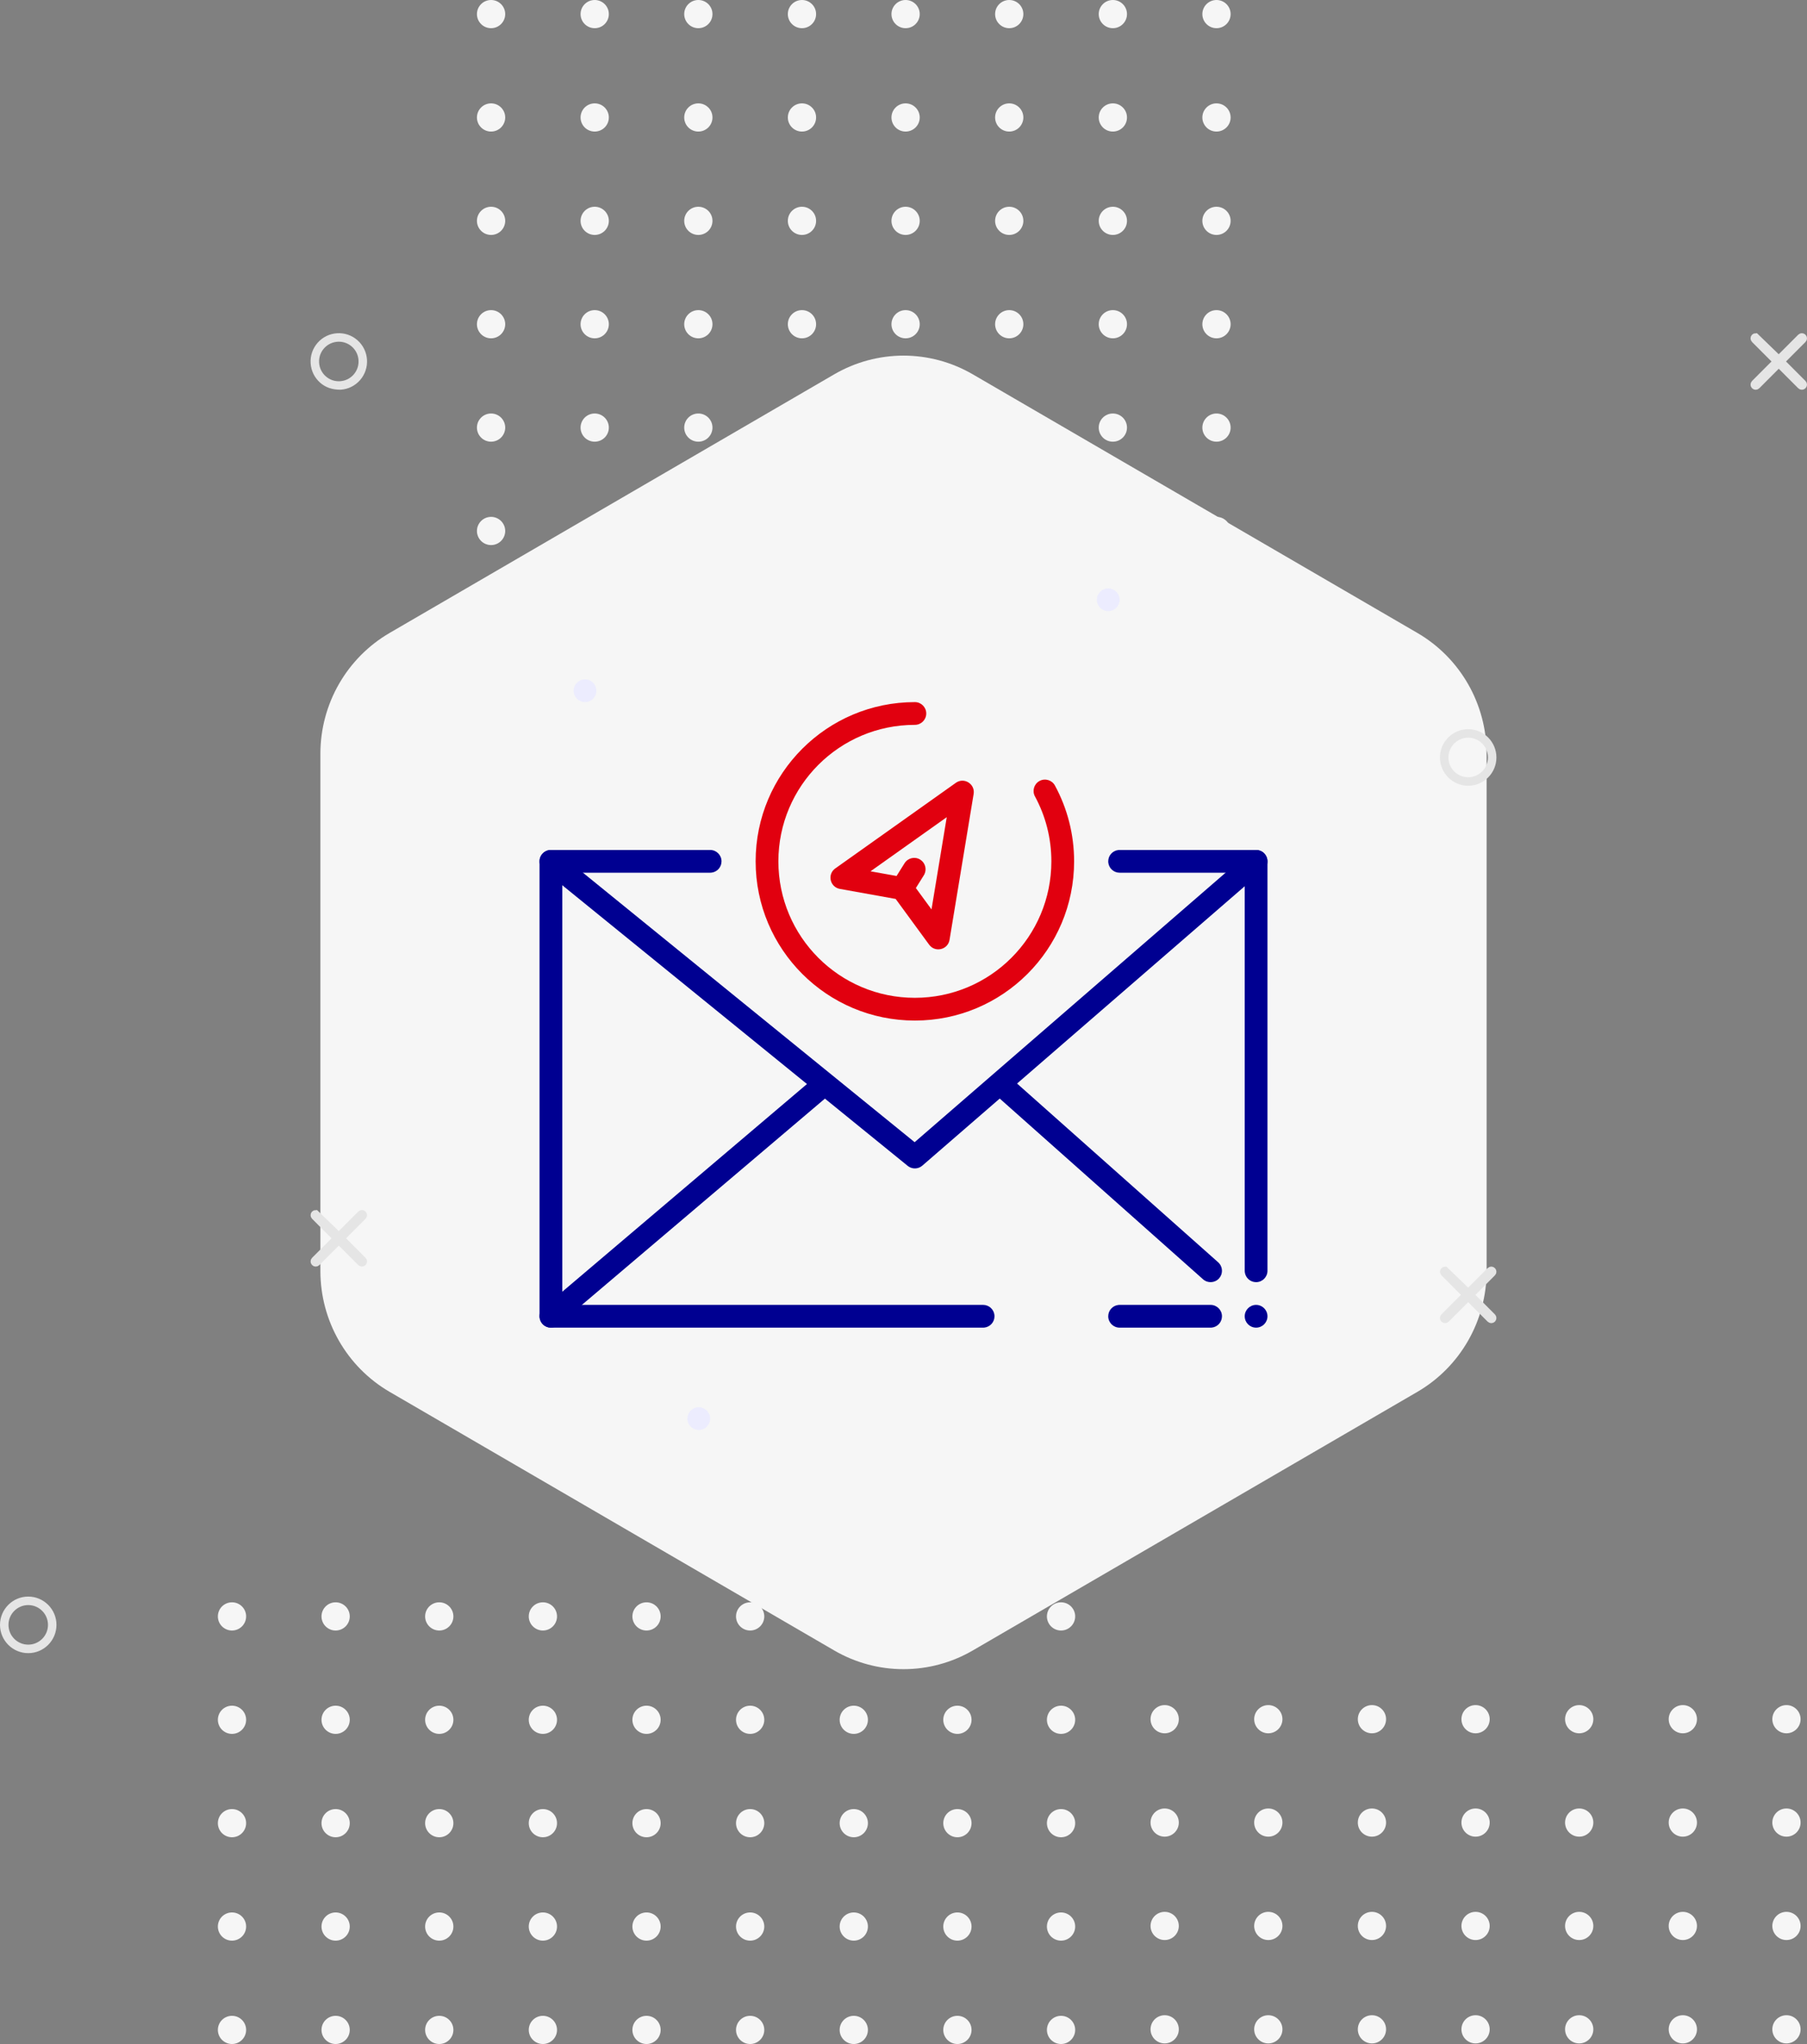 <svg width="282" height="319" viewBox="0 0 282 319" fill="none" xmlns="http://www.w3.org/2000/svg">
<rect x="0" y="0" width="282" height="319" fill="#808080" stroke="none"/>
<g clip-path="url(#clip0_4171_1226)">
<path fill-rule="evenodd" clip-rule="evenodd" d="M36.205 314.6C37.423 314.6 38.411 315.585 38.411 316.8C38.411 318.015 37.423 319 36.205 319C34.987 319 34 318.015 34 316.8C34 315.585 34.987 314.6 36.205 314.6ZM52.378 314.6C53.596 314.6 54.583 315.585 54.583 316.8C54.583 318.015 53.596 319 52.378 319C51.16 319 50.173 318.015 50.173 316.8C50.173 315.585 51.16 314.6 52.378 314.6ZM68.551 314.6C69.769 314.6 70.756 315.585 70.756 316.8C70.756 318.015 69.769 319 68.551 319C67.333 319 66.345 318.015 66.345 316.8C66.345 315.585 67.333 314.6 68.551 314.6ZM84.723 314.6C85.941 314.6 86.929 315.585 86.929 316.8C86.929 318.015 85.941 319 84.723 319C83.505 319 82.518 318.015 82.518 316.8C82.518 315.585 83.505 314.6 84.723 314.6ZM100.896 314.6C102.114 314.6 103.101 315.585 103.101 316.8C103.101 318.015 102.114 319 100.896 319C99.678 319 98.691 318.015 98.691 316.8C98.691 315.585 99.678 314.6 100.896 314.6ZM117.068 314.6C118.286 314.6 119.274 315.585 119.274 316.8C119.274 318.015 118.286 319 117.068 319C115.85 319 114.863 318.015 114.863 316.8C114.863 315.585 115.85 314.6 117.068 314.6ZM133.241 314.6C134.459 314.6 135.446 315.585 135.446 316.8C135.446 318.015 134.459 319 133.241 319C132.023 319 131.036 318.015 131.036 316.8C131.036 315.585 132.023 314.6 133.241 314.6ZM149.414 314.6C150.632 314.6 151.619 315.585 151.619 316.8C151.619 318.015 150.632 319 149.414 319C148.196 319 147.208 318.015 147.208 316.8C147.208 315.585 148.196 314.6 149.414 314.6ZM165.586 314.6C166.804 314.6 167.792 315.585 167.792 316.8C167.792 318.015 166.804 319 165.586 319C164.368 319 163.381 318.015 163.381 316.8C163.381 315.585 164.368 314.6 165.586 314.6ZM181.759 314.508C182.977 314.508 183.964 315.493 183.964 316.708C183.964 317.923 182.977 318.908 181.759 318.908C180.541 318.908 179.554 317.923 179.554 316.708C179.554 315.493 180.541 314.508 181.759 314.508ZM197.932 314.508C199.15 314.508 200.137 315.493 200.137 316.708C200.137 317.923 199.15 318.908 197.932 318.908C196.714 318.908 195.726 317.923 195.726 316.708C195.726 315.493 196.714 314.508 197.932 314.508ZM214.104 314.508C215.322 314.508 216.31 315.493 216.31 316.708C216.31 317.923 215.322 318.908 214.104 318.908C212.886 318.908 211.899 317.923 211.899 316.708C211.899 315.493 212.886 314.508 214.104 314.508ZM230.277 314.508C231.495 314.508 232.482 315.493 232.482 316.708C232.482 317.923 231.495 318.908 230.277 318.908C229.059 318.908 228.071 317.923 228.071 316.708C228.071 315.493 229.059 314.508 230.277 314.508ZM246.449 314.508C247.667 314.508 248.655 315.493 248.655 316.708C248.655 317.923 247.667 318.908 246.449 318.908C245.231 318.908 244.244 317.923 244.244 316.708C244.244 315.493 245.231 314.508 246.449 314.508ZM262.622 314.508C263.84 314.508 264.827 315.493 264.827 316.708C264.827 317.923 263.84 318.908 262.622 318.908C261.404 318.908 260.417 317.923 260.417 316.708C260.417 315.493 261.404 314.508 262.622 314.508ZM278.795 314.508C280.013 314.508 281 315.493 281 316.708C281 317.923 280.013 318.908 278.795 318.908C277.577 318.908 276.589 317.923 276.589 316.708C276.589 315.493 277.577 314.508 278.795 314.508ZM165.586 298.467C166.804 298.467 167.792 299.452 167.792 300.667C167.792 301.882 166.804 302.867 165.586 302.867C164.368 302.867 163.381 301.882 163.381 300.667C163.381 299.452 164.368 298.467 165.586 298.467ZM181.759 298.374C182.977 298.374 183.964 299.359 183.964 300.574C183.964 301.789 182.977 302.774 181.759 302.774C180.541 302.774 179.554 301.789 179.554 300.574C179.554 299.359 180.541 298.374 181.759 298.374ZM197.932 298.374C199.15 298.374 200.137 299.359 200.137 300.574C200.137 301.789 199.15 302.774 197.932 302.774C196.714 302.774 195.726 301.789 195.726 300.574C195.726 299.359 196.714 298.374 197.932 298.374ZM214.104 298.374C215.322 298.374 216.31 299.359 216.31 300.574C216.31 301.789 215.322 302.774 214.104 302.774C212.886 302.774 211.899 301.789 211.899 300.574C211.899 299.359 212.886 298.374 214.104 298.374ZM36.205 298.467C37.423 298.467 38.411 299.452 38.411 300.667C38.411 301.882 37.423 302.867 36.205 302.867C34.987 302.867 34 301.882 34 300.667C34 299.452 34.987 298.467 36.205 298.467ZM68.551 298.467C69.769 298.467 70.756 299.452 70.756 300.667C70.756 301.882 69.769 302.867 68.551 302.867C67.333 302.867 66.345 301.882 66.345 300.667C66.345 299.452 67.333 298.467 68.551 298.467ZM100.896 298.467C102.114 298.467 103.101 299.452 103.101 300.667C103.101 301.882 102.114 302.867 100.896 302.867C99.678 302.867 98.691 301.882 98.691 300.667C98.691 299.452 99.678 298.467 100.896 298.467ZM133.241 298.467C134.459 298.467 135.446 299.452 135.446 300.667C135.446 301.882 134.459 302.867 133.241 302.867C132.023 302.867 131.036 301.882 131.036 300.667C131.036 299.452 132.023 298.467 133.241 298.467ZM149.414 298.467C150.632 298.467 151.619 299.452 151.619 300.667C151.619 301.882 150.632 302.867 149.414 302.867C148.196 302.867 147.208 301.882 147.208 300.667C147.208 299.452 148.196 298.467 149.414 298.467ZM246.449 298.374C247.667 298.374 248.655 299.359 248.655 300.574C248.655 301.789 247.667 302.774 246.449 302.774C245.231 302.774 244.244 301.789 244.244 300.574C244.244 299.359 245.231 298.374 246.449 298.374ZM52.378 298.467C53.596 298.467 54.583 299.452 54.583 300.667C54.583 301.882 53.596 302.867 52.378 302.867C51.16 302.867 50.173 301.882 50.173 300.667C50.173 299.452 51.16 298.467 52.378 298.467ZM262.622 298.374C263.84 298.374 264.827 299.359 264.827 300.574C264.827 301.789 263.84 302.774 262.622 302.774C261.404 302.774 260.417 301.789 260.417 300.574C260.417 299.359 261.404 298.374 262.622 298.374ZM84.723 298.467C85.941 298.467 86.929 299.452 86.929 300.667C86.929 301.882 85.941 302.867 84.723 302.867C83.505 302.867 82.518 301.882 82.518 300.667C82.518 299.452 83.505 298.467 84.723 298.467ZM278.795 298.374C280.013 298.374 281 299.359 281 300.574C281 301.789 280.013 302.774 278.795 302.774C277.577 302.774 276.589 301.789 276.589 300.574C276.589 299.359 277.577 298.374 278.795 298.374ZM117.068 298.467C118.286 298.467 119.274 299.452 119.274 300.667C119.274 301.882 118.286 302.867 117.068 302.867C115.85 302.867 114.863 301.882 114.863 300.667C114.863 299.452 115.85 298.467 117.068 298.467ZM230.277 298.374C231.495 298.374 232.482 299.359 232.482 300.574C232.482 301.789 231.495 302.774 230.277 302.774C229.059 302.774 228.071 301.789 228.071 300.574C228.071 299.359 229.059 298.374 230.277 298.374ZM68.551 282.333C69.769 282.333 70.756 283.318 70.756 284.533C70.756 285.748 69.769 286.733 68.551 286.733C67.333 286.733 66.345 285.748 66.345 284.533C66.345 283.318 67.333 282.333 68.551 282.333ZM100.896 282.333C102.114 282.333 103.101 283.318 103.101 284.533C103.101 285.748 102.114 286.733 100.896 286.733C99.678 286.733 98.691 285.748 98.691 284.533C98.691 283.318 99.678 282.333 100.896 282.333ZM117.068 282.333C118.286 282.333 119.274 283.318 119.274 284.533C119.274 285.748 118.286 286.733 117.068 286.733C115.85 286.733 114.863 285.748 114.863 284.533C114.863 283.318 115.85 282.333 117.068 282.333ZM133.241 282.333C134.459 282.333 135.446 283.318 135.446 284.533C135.446 285.748 134.459 286.733 133.241 286.733C132.023 286.733 131.036 285.748 131.036 284.533C131.036 283.318 132.023 282.333 133.241 282.333ZM149.414 282.333C150.632 282.333 151.619 283.318 151.619 284.533C151.619 285.748 150.632 286.733 149.414 286.733C148.196 286.733 147.208 285.748 147.208 284.533C147.208 283.318 148.196 282.333 149.414 282.333ZM36.205 282.333C37.423 282.333 38.411 283.318 38.411 284.533C38.411 285.748 37.423 286.733 36.205 286.733C34.987 286.733 34 285.748 34 284.533C34 283.318 34.987 282.333 36.205 282.333ZM52.378 282.333C53.596 282.333 54.583 283.318 54.583 284.533C54.583 285.748 53.596 286.733 52.378 286.733C51.16 286.733 50.173 285.748 50.173 284.533C50.173 283.318 51.16 282.333 52.378 282.333ZM84.723 282.333C85.941 282.333 86.929 283.318 86.929 284.533C86.929 285.748 85.941 286.733 84.723 286.733C83.505 286.733 82.518 285.748 82.518 284.533C82.518 283.318 83.505 282.333 84.723 282.333ZM165.586 282.333C166.804 282.333 167.792 283.318 167.792 284.533C167.792 285.748 166.804 286.733 165.586 286.733C164.368 286.733 163.381 285.748 163.381 284.533C163.381 283.318 164.368 282.333 165.586 282.333ZM181.759 282.241C182.977 282.241 183.964 283.226 183.964 284.441C183.964 285.656 182.977 286.641 181.759 286.641C180.541 286.641 179.554 285.656 179.554 284.441C179.554 283.226 180.541 282.241 181.759 282.241ZM197.932 282.241C199.15 282.241 200.137 283.226 200.137 284.441C200.137 285.656 199.15 286.641 197.932 286.641C196.714 286.641 195.726 285.656 195.726 284.441C195.726 283.226 196.714 282.241 197.932 282.241ZM214.104 282.241C215.322 282.241 216.31 283.226 216.31 284.441C216.31 285.656 215.322 286.641 214.104 286.641C212.886 286.641 211.899 285.656 211.899 284.441C211.899 283.226 212.886 282.241 214.104 282.241ZM230.277 282.241C231.495 282.241 232.482 283.226 232.482 284.441C232.482 285.656 231.495 286.641 230.277 286.641C229.059 286.641 228.071 285.656 228.071 284.441C228.071 283.226 229.059 282.241 230.277 282.241ZM246.449 282.241C247.667 282.241 248.655 283.226 248.655 284.441C248.655 285.656 247.667 286.641 246.449 286.641C245.231 286.641 244.244 285.656 244.244 284.441C244.244 283.226 245.231 282.241 246.449 282.241ZM262.622 282.241C263.84 282.241 264.827 283.226 264.827 284.441C264.827 285.656 263.84 286.641 262.622 286.641C261.404 286.641 260.417 285.656 260.417 284.441C260.417 283.226 261.404 282.241 262.622 282.241ZM278.795 282.241C280.013 282.241 281 283.226 281 284.441C281 285.656 280.013 286.641 278.795 286.641C277.577 286.641 276.589 285.656 276.589 284.441C276.589 283.226 277.577 282.241 278.795 282.241ZM36.205 266.2C37.423 266.2 38.411 267.185 38.411 268.4C38.411 269.615 37.423 270.6 36.205 270.6C34.987 270.6 34 269.615 34 268.4C34 267.185 34.987 266.2 36.205 266.2ZM52.378 266.2C53.596 266.2 54.583 267.185 54.583 268.4C54.583 269.615 53.596 270.6 52.378 270.6C51.16 270.6 50.173 269.615 50.173 268.4C50.173 267.185 51.16 266.2 52.378 266.2ZM68.551 266.2C69.769 266.2 70.756 267.185 70.756 268.4C70.756 269.615 69.769 270.6 68.551 270.6C67.333 270.6 66.345 269.615 66.345 268.4C66.345 267.185 67.333 266.2 68.551 266.2ZM84.723 266.2C85.941 266.2 86.929 267.185 86.929 268.4C86.929 269.615 85.941 270.6 84.723 270.6C83.505 270.6 82.518 269.615 82.518 268.4C82.518 267.185 83.505 266.2 84.723 266.2ZM100.896 266.2C102.114 266.2 103.101 267.185 103.101 268.4C103.101 269.615 102.114 270.6 100.896 270.6C99.678 270.6 98.691 269.615 98.691 268.4C98.691 267.185 99.678 266.2 100.896 266.2ZM117.068 266.2C118.286 266.2 119.274 267.185 119.274 268.4C119.274 269.615 118.286 270.6 117.068 270.6C115.85 270.6 114.863 269.615 114.863 268.4C114.863 267.185 115.85 266.2 117.068 266.2ZM133.241 266.2C134.459 266.2 135.446 267.185 135.446 268.4C135.446 269.615 134.459 270.6 133.241 270.6C132.023 270.6 131.036 269.615 131.036 268.4C131.036 267.185 132.023 266.2 133.241 266.2ZM149.414 266.2C150.632 266.2 151.619 267.185 151.619 268.4C151.619 269.615 150.632 270.6 149.414 270.6C148.196 270.6 147.208 269.615 147.208 268.4C147.208 267.185 148.196 266.2 149.414 266.2ZM165.586 266.2C166.804 266.2 167.792 267.185 167.792 268.4C167.792 269.615 166.804 270.6 165.586 270.6C164.368 270.6 163.381 269.615 163.381 268.4C163.381 267.185 164.368 266.2 165.586 266.2ZM181.759 266.108C182.977 266.108 183.964 267.093 183.964 268.308C183.964 269.523 182.977 270.508 181.759 270.508C180.541 270.508 179.554 269.523 179.554 268.308C179.554 267.093 180.541 266.108 181.759 266.108ZM197.932 266.108C199.15 266.108 200.137 267.093 200.137 268.308C200.137 269.523 199.15 270.508 197.932 270.508C196.714 270.508 195.726 269.523 195.726 268.308C195.726 267.093 196.714 266.108 197.932 266.108ZM214.104 266.108C215.322 266.108 216.31 267.093 216.31 268.308C216.31 269.523 215.322 270.508 214.104 270.508C212.886 270.508 211.899 269.523 211.899 268.308C211.899 267.093 212.886 266.108 214.104 266.108ZM230.277 266.108C231.495 266.108 232.482 267.093 232.482 268.308C232.482 269.523 231.495 270.508 230.277 270.508C229.059 270.508 228.071 269.523 228.071 268.308C228.071 267.093 229.059 266.108 230.277 266.108ZM246.449 266.108C247.667 266.108 248.655 267.093 248.655 268.308C248.655 269.523 247.667 270.508 246.449 270.508C245.231 270.508 244.244 269.523 244.244 268.308C244.244 267.093 245.231 266.108 246.449 266.108ZM262.622 266.108C263.84 266.108 264.827 267.093 264.827 268.308C264.827 269.523 263.84 270.508 262.622 270.508C261.404 270.508 260.417 269.523 260.417 268.308C260.417 267.093 261.404 266.108 262.622 266.108ZM278.795 266.108C280.013 266.108 281 267.093 281 268.308C281 269.523 280.013 270.508 278.795 270.508C277.577 270.508 276.589 269.523 276.589 268.308C276.589 267.093 277.577 266.108 278.795 266.108ZM36.205 250.067C37.423 250.067 38.411 251.052 38.411 252.267C38.411 253.482 37.423 254.467 36.205 254.467C34.987 254.467 34 253.482 34 252.267C34 251.052 34.987 250.067 36.205 250.067ZM52.378 250.067C53.596 250.067 54.583 251.052 54.583 252.267C54.583 253.482 53.596 254.467 52.378 254.467C51.16 254.467 50.173 253.482 50.173 252.267C50.173 251.052 51.16 250.067 52.378 250.067ZM68.551 250.067C69.769 250.067 70.756 251.052 70.756 252.267C70.756 253.482 69.769 254.467 68.551 254.467C67.333 254.467 66.345 253.482 66.345 252.267C66.345 251.052 67.333 250.067 68.551 250.067ZM84.723 250.067C85.941 250.067 86.929 251.052 86.929 252.267C86.929 253.482 85.941 254.467 84.723 254.467C83.505 254.467 82.518 253.482 82.518 252.267C82.518 251.052 83.505 250.067 84.723 250.067ZM100.896 250.067C102.114 250.067 103.101 251.052 103.101 252.267C103.101 253.482 102.114 254.467 100.896 254.467C99.678 254.467 98.691 253.482 98.691 252.267C98.691 251.052 99.678 250.067 100.896 250.067ZM117.068 250.067C118.286 250.067 119.274 251.052 119.274 252.267C119.274 253.482 118.286 254.467 117.068 254.467C115.85 254.467 114.863 253.482 114.863 252.267C114.863 251.052 115.85 250.067 117.068 250.067ZM133.241 250.067C134.459 250.067 135.446 251.052 135.446 252.267C135.446 253.482 134.459 254.467 133.241 254.467C132.023 254.467 131.036 253.482 131.036 252.267C131.036 251.052 132.023 250.067 133.241 250.067ZM149.414 250.067C150.632 250.067 151.619 251.052 151.619 252.267C151.619 253.482 150.632 254.467 149.414 254.467C148.196 254.467 147.208 253.482 147.208 252.267C147.208 251.052 148.196 250.067 149.414 250.067ZM165.586 250.067C166.804 250.067 167.792 251.052 167.792 252.267C167.792 253.482 166.804 254.467 165.586 254.467C164.368 254.467 163.381 253.482 163.381 252.267C163.381 251.052 164.368 250.067 165.586 250.067ZM78.842 2.2C78.842 3.415 77.855 4.4 76.637 4.4C75.419 4.4 74.431 3.415 74.431 2.2C74.431 0.985 75.419 0 76.637 0C77.855 0 78.842 0.985 78.842 2.2ZM78.842 18.333C78.842 19.548 77.855 20.533 76.637 20.533C75.419 20.533 74.431 19.548 74.431 18.333C74.431 17.118 75.419 16.133 76.637 16.133C77.855 16.133 78.842 17.118 78.842 18.333ZM78.842 34.467C78.842 35.682 77.855 36.667 76.637 36.667C75.419 36.667 74.431 35.682 74.431 34.467C74.431 33.252 75.419 32.267 76.637 32.267C77.855 32.267 78.842 33.252 78.842 34.467ZM78.842 50.6C78.842 51.815 77.855 52.8 76.637 52.8C75.419 52.8 74.431 51.815 74.431 50.6C74.431 49.385 75.419 48.4 76.637 48.4C77.855 48.4 78.842 49.385 78.842 50.6ZM78.842 66.733C78.842 67.948 77.855 68.933 76.637 68.933C75.419 68.933 74.431 67.948 74.431 66.733C74.431 65.518 75.419 64.533 76.637 64.533C77.855 64.533 78.842 65.518 78.842 66.733ZM78.842 82.867C78.842 84.082 77.855 85.067 76.637 85.067C75.419 85.067 74.431 84.082 74.431 82.867C74.431 81.652 75.419 80.667 76.637 80.667C77.855 80.667 78.842 81.652 78.842 82.867ZM78.842 99C78.842 100.215 77.855 101.2 76.637 101.2C75.419 101.2 74.431 100.215 74.431 99C74.431 97.785 75.419 96.8 76.637 96.8C77.855 96.8 78.842 97.785 78.842 99ZM78.842 115.133C78.842 116.348 77.855 117.333 76.637 117.333C75.419 117.333 74.431 116.348 74.431 115.133C74.431 113.918 75.419 112.933 76.637 112.933C77.855 112.933 78.842 113.918 78.842 115.133ZM78.842 131.267C78.842 132.482 77.855 133.467 76.637 133.467C75.419 133.467 74.431 132.482 74.431 131.267C74.431 130.052 75.419 129.067 76.637 129.067C77.855 129.067 78.842 130.052 78.842 131.267ZM78.842 147.4C78.842 148.615 77.855 149.6 76.637 149.6C75.419 149.6 74.431 148.615 74.431 147.4C74.431 146.185 75.419 145.2 76.637 145.2C77.855 145.2 78.842 146.185 78.842 147.4ZM78.842 163.533C78.842 164.748 77.855 165.733 76.637 165.733C75.419 165.733 74.431 164.748 74.431 163.533C74.431 162.318 75.419 161.333 76.637 161.333C77.855 161.333 78.842 162.318 78.842 163.533ZM78.842 179.667C78.842 180.882 77.855 181.867 76.637 181.867C75.419 181.867 74.431 180.882 74.431 179.667C74.431 178.452 75.419 177.467 76.637 177.467C77.855 177.467 78.842 178.452 78.842 179.667ZM78.842 195.8C78.842 197.015 77.855 198 76.637 198C75.419 198 74.431 197.015 74.431 195.8C74.431 194.585 75.419 193.6 76.637 193.6C77.855 193.6 78.842 194.585 78.842 195.8ZM78.842 211.933C78.842 213.148 77.855 214.133 76.637 214.133C75.419 214.133 74.431 213.148 74.431 211.933C74.431 210.718 75.419 209.733 76.637 209.733C77.855 209.733 78.842 210.718 78.842 211.933ZM95.015 99C95.015 100.215 94.028 101.2 92.809 101.2C91.591 101.2 90.604 100.215 90.604 99C90.604 97.785 91.591 96.8 92.809 96.8C94.028 96.8 95.015 97.785 95.015 99ZM95.015 115.133C95.015 116.348 94.028 117.333 92.809 117.333C91.591 117.333 90.604 116.348 90.604 115.133C90.604 113.918 91.591 112.933 92.809 112.933C94.028 112.933 95.015 113.918 95.015 115.133ZM95.015 131.267C95.015 132.482 94.028 133.467 92.809 133.467C91.591 133.467 90.604 132.482 90.604 131.267C90.604 130.052 91.591 129.067 92.809 129.067C94.028 129.067 95.015 130.052 95.015 131.267ZM95.015 147.4C95.015 148.615 94.028 149.6 92.809 149.6C91.591 149.6 90.604 148.615 90.604 147.4C90.604 146.185 91.591 145.2 92.809 145.2C94.028 145.2 95.015 146.185 95.015 147.4ZM95.015 2.2C95.015 3.415 94.028 4.4 92.809 4.4C91.591 4.4 90.604 3.415 90.604 2.2C90.604 0.985 91.591 0 92.809 0C94.028 0 95.015 0.985 95.015 2.2ZM95.015 34.467C95.015 35.682 94.028 36.667 92.809 36.667C91.591 36.667 90.604 35.682 90.604 34.467C90.604 33.252 91.591 32.267 92.809 32.267C94.028 32.267 95.015 33.252 95.015 34.467ZM95.015 66.733C95.015 67.948 94.028 68.933 92.809 68.933C91.591 68.933 90.604 67.948 90.604 66.733C90.604 65.518 91.591 64.533 92.809 64.533C94.028 64.533 95.015 65.518 95.015 66.733ZM95.015 82.867C95.015 84.082 94.028 85.067 92.809 85.067C91.591 85.067 90.604 84.082 90.604 82.867C90.604 81.652 91.591 80.667 92.809 80.667C94.028 80.667 95.015 81.652 95.015 82.867ZM95.015 179.667C95.015 180.882 94.028 181.867 92.809 181.867C91.591 181.867 90.604 180.882 90.604 179.667C90.604 178.452 91.591 177.467 92.809 177.467C94.028 177.467 95.015 178.452 95.015 179.667ZM95.015 195.8C95.015 197.015 94.028 198 92.809 198C91.591 198 90.604 197.015 90.604 195.8C90.604 194.585 91.591 193.6 92.809 193.6C94.028 193.6 95.015 194.585 95.015 195.8ZM95.015 18.333C95.015 19.548 94.028 20.533 92.809 20.533C91.591 20.533 90.604 19.548 90.604 18.333C90.604 17.118 91.591 16.133 92.809 16.133C94.028 16.133 95.015 17.118 95.015 18.333ZM95.015 211.933C95.015 213.148 94.028 214.133 92.809 214.133C91.591 214.133 90.604 213.148 90.604 211.933C90.604 210.718 91.591 209.733 92.809 209.733C94.028 209.733 95.015 210.718 95.015 211.933ZM95.015 50.6C95.015 51.815 94.028 52.8 92.809 52.8C91.591 52.8 90.604 51.815 90.604 50.6C90.604 49.385 91.591 48.4 92.809 48.4C94.028 48.4 95.015 49.385 95.015 50.6ZM95.015 163.533C95.015 164.748 94.028 165.733 92.809 165.733C91.591 165.733 90.604 164.748 90.604 163.533C90.604 162.318 91.591 161.333 92.809 161.333C94.028 161.333 95.015 162.318 95.015 163.533ZM111.188 2.2C111.188 3.415 110.2 4.4 108.982 4.4C107.764 4.4 106.777 3.415 106.777 2.2C106.777 0.985 107.764 0 108.982 0C110.2 0 111.188 0.985 111.188 2.2ZM111.188 34.467C111.188 35.682 110.2 36.667 108.982 36.667C107.764 36.667 106.777 35.682 106.777 34.467C106.777 33.252 107.764 32.267 108.982 32.267C110.2 32.267 111.188 33.252 111.188 34.467ZM111.188 50.6C111.188 51.815 110.2 52.8 108.982 52.8C107.764 52.8 106.777 51.815 106.777 50.6C106.777 49.385 107.764 48.4 108.982 48.4C110.2 48.4 111.188 49.385 111.188 50.6ZM111.188 66.733C111.188 67.948 110.2 68.933 108.982 68.933C107.764 68.933 106.777 67.948 106.777 66.733C106.777 65.518 107.764 64.533 108.982 64.533C110.2 64.533 111.188 65.518 111.188 66.733ZM111.188 82.867C111.188 84.082 110.2 85.067 108.982 85.067C107.764 85.067 106.777 84.082 106.777 82.867C106.777 81.652 107.764 80.667 108.982 80.667C110.2 80.667 111.188 81.652 111.188 82.867ZM111.188 18.333C111.188 19.548 110.2 20.533 108.982 20.533C107.764 20.533 106.777 19.548 106.777 18.333C106.777 17.118 107.764 16.133 108.982 16.133C110.2 16.133 111.188 17.118 111.188 18.333ZM111.188 99C111.188 100.215 110.2 101.2 108.982 101.2C107.764 101.2 106.777 100.215 106.777 99C106.777 97.785 107.764 96.8 108.982 96.8C110.2 96.8 111.188 97.785 111.188 99ZM111.188 115.133C111.188 116.348 110.2 117.333 108.982 117.333C107.764 117.333 106.777 116.348 106.777 115.133C106.777 113.918 107.764 112.933 108.982 112.933C110.2 112.933 111.188 113.918 111.188 115.133ZM111.188 131.267C111.188 132.482 110.2 133.467 108.982 133.467C107.764 133.467 106.777 132.482 106.777 131.267C106.777 130.052 107.764 129.067 108.982 129.067C110.2 129.067 111.188 130.052 111.188 131.267ZM111.188 147.4C111.188 148.615 110.2 149.6 108.982 149.6C107.764 149.6 106.777 148.615 106.777 147.4C106.777 146.185 107.764 145.2 108.982 145.2C110.2 145.2 111.188 146.185 111.188 147.4ZM111.188 163.533C111.188 164.748 110.2 165.733 108.982 165.733C107.764 165.733 106.777 164.748 106.777 163.533C106.777 162.318 107.764 161.333 108.982 161.333C110.2 161.333 111.188 162.318 111.188 163.533ZM111.188 179.667C111.188 180.882 110.2 181.867 108.982 181.867C107.764 181.867 106.777 180.882 106.777 179.667C106.777 178.452 107.764 177.467 108.982 177.467C110.2 177.467 111.188 178.452 111.188 179.667ZM111.188 195.8C111.188 197.015 110.2 198 108.982 198C107.764 198 106.777 197.015 106.777 195.8C106.777 194.585 107.764 193.6 108.982 193.6C110.2 193.6 111.188 194.585 111.188 195.8ZM111.188 211.933C111.188 213.148 110.2 214.133 108.982 214.133C107.764 214.133 106.777 213.148 106.777 211.933C106.777 210.718 107.764 209.733 108.982 209.733C110.2 209.733 111.188 210.718 111.188 211.933ZM127.36 2.2C127.36 3.415 126.373 4.4 125.155 4.4C123.937 4.4 122.949 3.415 122.949 2.2C122.949 0.985 123.937 0 125.155 0C126.373 0 127.36 0.985 127.36 2.2ZM127.36 18.333C127.36 19.548 126.373 20.533 125.155 20.533C123.937 20.533 122.949 19.548 122.949 18.333C122.949 17.118 123.937 16.133 125.155 16.133C126.373 16.133 127.36 17.118 127.36 18.333ZM127.36 34.467C127.36 35.682 126.373 36.667 125.155 36.667C123.937 36.667 122.949 35.682 122.949 34.467C122.949 33.252 123.937 32.267 125.155 32.267C126.373 32.267 127.36 33.252 127.36 34.467ZM127.36 50.6C127.36 51.815 126.373 52.8 125.155 52.8C123.937 52.8 122.949 51.815 122.949 50.6C122.949 49.385 123.937 48.4 125.155 48.4C126.373 48.4 127.36 49.385 127.36 50.6ZM127.36 66.733C127.36 67.948 126.373 68.933 125.155 68.933C123.937 68.933 122.949 67.948 122.949 66.733C122.949 65.518 123.937 64.533 125.155 64.533C126.373 64.533 127.36 65.518 127.36 66.733ZM127.36 82.867C127.36 84.082 126.373 85.067 125.155 85.067C123.937 85.067 122.949 84.082 122.949 82.867C122.949 81.652 123.937 80.667 125.155 80.667C126.373 80.667 127.36 81.652 127.36 82.867ZM127.36 99C127.36 100.215 126.373 101.2 125.155 101.2C123.937 101.2 122.949 100.215 122.949 99C122.949 97.785 123.937 96.8 125.155 96.8C126.373 96.8 127.36 97.785 127.36 99ZM127.36 115.133C127.36 116.348 126.373 117.333 125.155 117.333C123.937 117.333 122.949 116.348 122.949 115.133C122.949 113.918 123.937 112.933 125.155 112.933C126.373 112.933 127.36 113.918 127.36 115.133ZM127.36 131.267C127.36 132.482 126.373 133.467 125.155 133.467C123.937 133.467 122.949 132.482 122.949 131.267C122.949 130.052 123.937 129.067 125.155 129.067C126.373 129.067 127.36 130.052 127.36 131.267ZM127.36 147.4C127.36 148.615 126.373 149.6 125.155 149.6C123.937 149.6 122.949 148.615 122.949 147.4C122.949 146.185 123.937 145.2 125.155 145.2C126.373 145.2 127.36 146.185 127.36 147.4ZM127.36 163.533C127.36 164.748 126.373 165.733 125.155 165.733C123.937 165.733 122.949 164.748 122.949 163.533C122.949 162.318 123.937 161.333 125.155 161.333C126.373 161.333 127.36 162.318 127.36 163.533ZM127.36 179.667C127.36 180.882 126.373 181.867 125.155 181.867C123.937 181.867 122.949 180.882 122.949 179.667C122.949 178.452 123.937 177.467 125.155 177.467C126.373 177.467 127.36 178.452 127.36 179.667ZM127.36 195.8C127.36 197.015 126.373 198 125.155 198C123.937 198 122.949 197.015 122.949 195.8C122.949 194.585 123.937 193.6 125.155 193.6C126.373 193.6 127.36 194.585 127.36 195.8ZM127.36 211.933C127.36 213.148 126.373 214.133 125.155 214.133C123.937 214.133 122.949 213.148 122.949 211.933C122.949 210.718 123.937 209.733 125.155 209.733C126.373 209.733 127.36 210.718 127.36 211.933ZM143.533 2.2C143.533 3.415 142.545 4.4 141.327 4.4C140.109 4.4 139.122 3.415 139.122 2.2C139.122 0.985 140.109 0 141.327 0C142.545 0 143.533 0.985 143.533 2.2ZM143.533 18.333C143.533 19.548 142.545 20.533 141.327 20.533C140.109 20.533 139.122 19.548 139.122 18.333C139.122 17.118 140.109 16.133 141.327 16.133C142.545 16.133 143.533 17.118 143.533 18.333ZM143.533 34.467C143.533 35.682 142.545 36.667 141.327 36.667C140.109 36.667 139.122 35.682 139.122 34.467C139.122 33.252 140.109 32.267 141.327 32.267C142.545 32.267 143.533 33.252 143.533 34.467ZM143.533 50.6C143.533 51.815 142.545 52.8 141.327 52.8C140.109 52.8 139.122 51.815 139.122 50.6C139.122 49.385 140.109 48.4 141.327 48.4C142.545 48.4 143.533 49.385 143.533 50.6ZM143.533 66.733C143.533 67.948 142.545 68.933 141.327 68.933C140.109 68.933 139.122 67.948 139.122 66.733C139.122 65.518 140.109 64.533 141.327 64.533C142.545 64.533 143.533 65.518 143.533 66.733ZM143.533 82.867C143.533 84.082 142.545 85.067 141.327 85.067C140.109 85.067 139.122 84.082 139.122 82.867C139.122 81.652 140.109 80.667 141.327 80.667C142.545 80.667 143.533 81.652 143.533 82.867ZM143.533 99C143.533 100.215 142.545 101.2 141.327 101.2C140.109 101.2 139.122 100.215 139.122 99C139.122 97.785 140.109 96.8 141.327 96.8C142.545 96.8 143.533 97.785 143.533 99ZM143.533 115.133C143.533 116.348 142.545 117.333 141.327 117.333C140.109 117.333 139.122 116.348 139.122 115.133C139.122 113.918 140.109 112.933 141.327 112.933C142.545 112.933 143.533 113.918 143.533 115.133ZM143.533 131.267C143.533 132.482 142.545 133.467 141.327 133.467C140.109 133.467 139.122 132.482 139.122 131.267C139.122 130.052 140.109 129.067 141.327 129.067C142.545 129.067 143.533 130.052 143.533 131.267ZM143.533 147.4C143.533 148.615 142.545 149.6 141.327 149.6C140.109 149.6 139.122 148.615 139.122 147.4C139.122 146.185 140.109 145.2 141.327 145.2C142.545 145.2 143.533 146.185 143.533 147.4ZM143.533 163.533C143.533 164.748 142.545 165.733 141.327 165.733C140.109 165.733 139.122 164.748 139.122 163.533C139.122 162.318 140.109 161.333 141.327 161.333C142.545 161.333 143.533 162.318 143.533 163.533ZM143.533 179.667C143.533 180.882 142.545 181.867 141.327 181.867C140.109 181.867 139.122 180.882 139.122 179.667C139.122 178.452 140.109 177.467 141.327 177.467C142.545 177.467 143.533 178.452 143.533 179.667ZM143.533 195.8C143.533 197.015 142.545 198 141.327 198C140.109 198 139.122 197.015 139.122 195.8C139.122 194.585 140.109 193.6 141.327 193.6C142.545 193.6 143.533 194.585 143.533 195.8ZM143.533 211.933C143.533 213.148 142.545 214.133 141.327 214.133C140.109 214.133 139.122 213.148 139.122 211.933C139.122 210.718 140.109 209.733 141.327 209.733C142.545 209.733 143.533 210.718 143.533 211.933ZM159.705 2.2C159.705 3.415 158.718 4.4 157.5 4.4C156.282 4.4 155.295 3.415 155.295 2.2C155.295 0.985 156.282 0 157.5 0C158.718 0 159.705 0.985 159.705 2.2ZM159.705 18.333C159.705 19.548 158.718 20.533 157.5 20.533C156.282 20.533 155.295 19.548 155.295 18.333C155.295 17.118 156.282 16.133 157.5 16.133C158.718 16.133 159.705 17.118 159.705 18.333ZM159.705 34.467C159.705 35.682 158.718 36.667 157.5 36.667C156.282 36.667 155.295 35.682 155.295 34.467C155.295 33.252 156.282 32.267 157.5 32.267C158.718 32.267 159.705 33.252 159.705 34.467ZM159.705 50.6C159.705 51.815 158.718 52.8 157.5 52.8C156.282 52.8 155.295 51.815 155.295 50.6C155.295 49.385 156.282 48.4 157.5 48.4C158.718 48.4 159.705 49.385 159.705 50.6ZM159.705 66.733C159.705 67.948 158.718 68.933 157.5 68.933C156.282 68.933 155.295 67.948 155.295 66.733C155.295 65.518 156.282 64.533 157.5 64.533C158.718 64.533 159.705 65.518 159.705 66.733ZM159.705 82.867C159.705 84.082 158.718 85.067 157.5 85.067C156.282 85.067 155.295 84.082 155.295 82.867C155.295 81.652 156.282 80.667 157.5 80.667C158.718 80.667 159.705 81.652 159.705 82.867ZM159.705 99C159.705 100.215 158.718 101.2 157.5 101.2C156.282 101.2 155.295 100.215 155.295 99C155.295 97.785 156.282 96.8 157.5 96.8C158.718 96.8 159.705 97.785 159.705 99ZM159.705 115.133C159.705 116.348 158.718 117.333 157.5 117.333C156.282 117.333 155.295 116.348 155.295 115.133C155.295 113.918 156.282 112.933 157.5 112.933C158.718 112.933 159.705 113.918 159.705 115.133ZM159.705 131.267C159.705 132.482 158.718 133.467 157.5 133.467C156.282 133.467 155.295 132.482 155.295 131.267C155.295 130.052 156.282 129.067 157.5 129.067C158.718 129.067 159.705 130.052 159.705 131.267ZM159.705 147.4C159.705 148.615 158.718 149.6 157.5 149.6C156.282 149.6 155.295 148.615 155.295 147.4C155.295 146.185 156.282 145.2 157.5 145.2C158.718 145.2 159.705 146.185 159.705 147.4ZM159.705 163.533C159.705 164.748 158.718 165.733 157.5 165.733C156.282 165.733 155.295 164.748 155.295 163.533C155.295 162.318 156.282 161.333 157.5 161.333C158.718 161.333 159.705 162.318 159.705 163.533ZM159.705 179.667C159.705 180.882 158.718 181.867 157.5 181.867C156.282 181.867 155.295 180.882 155.295 179.667C155.295 178.452 156.282 177.467 157.5 177.467C158.718 177.467 159.705 178.452 159.705 179.667ZM159.705 195.8C159.705 197.015 158.718 198 157.5 198C156.282 198 155.295 197.015 155.295 195.8C155.295 194.585 156.282 193.6 157.5 193.6C158.718 193.6 159.705 194.585 159.705 195.8ZM159.705 211.933C159.705 213.148 158.718 214.133 157.5 214.133C156.282 214.133 155.295 213.148 155.295 211.933C155.295 210.718 156.282 209.733 157.5 209.733C158.718 209.733 159.705 210.718 159.705 211.933ZM175.878 2.2C175.878 3.415 174.891 4.4 173.673 4.4C172.455 4.4 171.467 3.415 171.467 2.2C171.467 0.985 172.455 0 173.673 0C174.891 0 175.878 0.985 175.878 2.2ZM175.878 18.333C175.878 19.548 174.891 20.533 173.673 20.533C172.455 20.533 171.467 19.548 171.467 18.333C171.467 17.118 172.455 16.133 173.673 16.133C174.891 16.133 175.878 17.118 175.878 18.333ZM175.878 34.467C175.878 35.682 174.891 36.667 173.673 36.667C172.455 36.667 171.467 35.682 171.467 34.467C171.467 33.252 172.455 32.267 173.673 32.267C174.891 32.267 175.878 33.252 175.878 34.467ZM175.878 50.6C175.878 51.815 174.891 52.8 173.673 52.8C172.455 52.8 171.467 51.815 171.467 50.6C171.467 49.385 172.455 48.4 173.673 48.4C174.891 48.4 175.878 49.385 175.878 50.6ZM175.878 66.733C175.878 67.948 174.891 68.933 173.673 68.933C172.455 68.933 171.467 67.948 171.467 66.733C171.467 65.518 172.455 64.533 173.673 64.533C174.891 64.533 175.878 65.518 175.878 66.733ZM175.878 82.867C175.878 84.082 174.891 85.067 173.673 85.067C172.455 85.067 171.467 84.082 171.467 82.867C171.467 81.652 172.455 80.667 173.673 80.667C174.891 80.667 175.878 81.652 175.878 82.867ZM175.878 99C175.878 100.215 174.891 101.2 173.673 101.2C172.455 101.2 171.467 100.215 171.467 99C171.467 97.785 172.455 96.8 173.673 96.8C174.891 96.8 175.878 97.785 175.878 99ZM175.878 115.133C175.878 116.348 174.891 117.333 173.673 117.333C172.455 117.333 171.467 116.348 171.467 115.133C171.467 113.918 172.455 112.933 173.673 112.933C174.891 112.933 175.878 113.918 175.878 115.133ZM175.878 131.267C175.878 132.482 174.891 133.467 173.673 133.467C172.455 133.467 171.467 132.482 171.467 131.267C171.467 130.052 172.455 129.067 173.673 129.067C174.891 129.067 175.878 130.052 175.878 131.267ZM175.878 147.4C175.878 148.615 174.891 149.6 173.673 149.6C172.455 149.6 171.467 148.615 171.467 147.4C171.467 146.185 172.455 145.2 173.673 145.2C174.891 145.2 175.878 146.185 175.878 147.4ZM175.878 163.533C175.878 164.748 174.891 165.733 173.673 165.733C172.455 165.733 171.467 164.748 171.467 163.533C171.467 162.318 172.455 161.333 173.673 161.333C174.891 161.333 175.878 162.318 175.878 163.533ZM175.878 179.667C175.878 180.882 174.891 181.867 173.673 181.867C172.455 181.867 171.467 180.882 171.467 179.667C171.467 178.452 172.455 177.467 173.673 177.467C174.891 177.467 175.878 178.452 175.878 179.667ZM175.878 195.8C175.878 197.015 174.891 198 173.673 198C172.455 198 171.467 197.015 171.467 195.8C171.467 194.585 172.455 193.6 173.673 193.6C174.891 193.6 175.878 194.585 175.878 195.8ZM175.878 211.933C175.878 213.148 174.891 214.133 173.673 214.133C172.455 214.133 171.467 213.148 171.467 211.933C171.467 210.718 172.455 209.733 173.673 209.733C174.891 209.733 175.878 210.718 175.878 211.933ZM192.051 2.2C192.051 3.415 191.063 4.4 189.845 4.4C188.627 4.4 187.64 3.415 187.64 2.2C187.64 0.985 188.627 0 189.845 0C191.063 0 192.051 0.985 192.051 2.2ZM192.051 18.333C192.051 19.548 191.063 20.533 189.845 20.533C188.627 20.533 187.64 19.548 187.64 18.333C187.64 17.118 188.627 16.133 189.845 16.133C191.063 16.133 192.051 17.118 192.051 18.333ZM192.051 34.467C192.051 35.682 191.063 36.667 189.845 36.667C188.627 36.667 187.64 35.682 187.64 34.467C187.64 33.252 188.627 32.267 189.845 32.267C191.063 32.267 192.051 33.252 192.051 34.467ZM192.051 50.6C192.051 51.815 191.063 52.8 189.845 52.8C188.627 52.8 187.64 51.815 187.64 50.6C187.64 49.385 188.627 48.4 189.845 48.4C191.063 48.4 192.051 49.385 192.051 50.6ZM192.051 66.733C192.051 67.948 191.063 68.933 189.845 68.933C188.627 68.933 187.64 67.948 187.64 66.733C187.64 65.518 188.627 64.533 189.845 64.533C191.063 64.533 192.051 65.518 192.051 66.733ZM192.051 82.867C192.051 84.082 191.063 85.067 189.845 85.067C188.627 85.067 187.64 84.082 187.64 82.867C187.64 81.652 188.627 80.667 189.845 80.667C191.063 80.667 192.051 81.652 192.051 82.867ZM192.051 99C192.051 100.215 191.063 101.2 189.845 101.2C188.627 101.2 187.64 100.215 187.64 99C187.64 97.785 188.627 96.8 189.845 96.8C191.063 96.8 192.051 97.785 192.051 99ZM192.051 115.133C192.051 116.348 191.063 117.333 189.845 117.333C188.627 117.333 187.64 116.348 187.64 115.133C187.64 113.918 188.627 112.933 189.845 112.933C191.063 112.933 192.051 113.918 192.051 115.133ZM192.051 131.267C192.051 132.482 191.063 133.467 189.845 133.467C188.627 133.467 187.64 132.482 187.64 131.267C187.64 130.052 188.627 129.067 189.845 129.067C191.063 129.067 192.051 130.052 192.051 131.267ZM192.051 147.4C192.051 148.615 191.063 149.6 189.845 149.6C188.627 149.6 187.64 148.615 187.64 147.4C187.64 146.185 188.627 145.2 189.845 145.2C191.063 145.2 192.051 146.185 192.051 147.4ZM192.051 163.533C192.051 164.748 191.063 165.733 189.845 165.733C188.627 165.733 187.64 164.748 187.64 163.533C187.64 162.318 188.627 161.333 189.845 161.333C191.063 161.333 192.051 162.318 192.051 163.533ZM192.051 179.667C192.051 180.882 191.063 181.867 189.845 181.867C188.627 181.867 187.64 180.882 187.64 179.667C187.64 178.452 188.627 177.467 189.845 177.467C191.063 177.467 192.051 178.452 192.051 179.667ZM192.051 195.8C192.051 197.015 191.063 198 189.845 198C188.627 198 187.64 197.015 187.64 195.8C187.64 194.585 188.627 193.6 189.845 193.6C191.063 193.6 192.051 194.585 192.051 195.8ZM192.051 211.933C192.051 213.148 191.063 214.133 189.845 214.133C188.627 214.133 187.64 213.148 187.64 211.933C187.64 210.718 188.627 209.733 189.845 209.733C191.063 209.733 192.051 210.718 192.051 211.933Z" fill="#F6F6F6"/>
<path fill-rule="evenodd" clip-rule="evenodd" d="M151.81 58.419C145.121 54.528 136.879 54.528 130.19 58.419L60.81 98.777C54.121 102.668 50 109.86 50 117.642V198.359C50 206.141 54.121 213.333 60.81 217.224L130.19 257.582C136.879 261.473 145.121 261.473 151.81 257.582L221.19 217.224C227.879 213.333 232 206.141 232 198.359V117.642C232 109.86 227.879 102.668 221.19 98.777L151.81 58.419Z" fill="#F6F6F6"/>
<path fill-rule="evenodd" clip-rule="evenodd" d="M4.406 249.671C5.483 249.671 6.459 250.111 7.167 250.819C7.874 251.528 8.312 252.506 8.312 253.586C8.312 254.665 7.874 255.643 7.166 256.352C6.459 257.061 5.483 257.5 4.406 257.5C3.33 257.5 2.353 257.061 1.646 256.352C0.938 255.643 0.5 254.665 0.5 253.586C0.5 252.506 0.938 251.528 1.646 250.819C2.353 250.111 3.329 249.671 4.406 249.671ZM4.406 249.998C3.419 249.998 2.523 250.401 1.874 251.051C1.226 251.7 0.825 252.597 0.825 253.586C0.825 254.575 1.226 255.471 1.874 256.121C2.523 256.771 3.419 257.173 4.406 257.173C5.394 257.173 6.29 256.771 6.938 256.121C7.587 255.472 7.988 254.575 7.988 253.586C7.988 252.597 7.587 251.7 6.938 251.05C6.29 250.401 5.394 249.998 4.406 249.998ZM232.73 198.171C232.807 198.171 232.883 198.201 232.943 198.261C233.002 198.32 233.031 198.397 233.031 198.474C233.031 198.552 233.002 198.63 232.942 198.689L229.551 202.085L232.942 205.483C233.002 205.542 233.031 205.619 233.031 205.697C233.031 205.775 233.002 205.852 232.942 205.912C232.884 205.97 232.807 206 232.73 206C232.653 206 232.576 205.97 232.517 205.912L229.125 202.513L225.733 205.912C225.674 205.97 225.597 206 225.52 206C225.443 206 225.366 205.97 225.308 205.912C225.248 205.852 225.219 205.775 225.219 205.697C225.219 205.619 225.248 205.542 225.308 205.483L228.698 202.085L225.308 198.689C225.248 198.63 225.219 198.552 225.219 198.474C225.219 198.397 225.248 198.32 225.308 198.26C225.367 198.201 225.443 198.171 225.52 198.171L229.125 201.657L232.517 198.26C232.576 198.201 232.653 198.171 232.73 198.171ZM56.48 189.343C56.557 189.343 56.634 189.373 56.693 189.432C56.752 189.491 56.781 189.568 56.781 189.646C56.781 189.724 56.751 189.801 56.693 189.86L53.301 193.257L56.692 196.654C56.752 196.713 56.781 196.791 56.781 196.868C56.781 196.946 56.752 197.024 56.692 197.083C56.634 197.142 56.557 197.171 56.48 197.171C56.403 197.171 56.326 197.142 56.267 197.083L52.875 193.684L49.483 197.083C49.424 197.142 49.347 197.171 49.27 197.171C49.193 197.171 49.116 197.142 49.058 197.083C48.998 197.024 48.969 196.946 48.969 196.868C48.969 196.791 48.998 196.713 49.058 196.654L52.448 193.257L49.058 189.861C48.999 189.801 48.969 189.724 48.969 189.646C48.969 189.568 48.998 189.491 49.057 189.432C49.116 189.373 49.193 189.343 49.27 189.343L52.875 192.83L56.268 189.431C56.326 189.372 56.403 189.343 56.48 189.343ZM229.125 114.3C230.202 114.3 231.178 114.739 231.885 115.447C232.593 116.156 233.031 117.135 233.031 118.214C233.031 119.293 232.593 120.272 231.885 120.981C231.178 121.689 230.202 122.129 229.125 122.129C228.048 122.129 227.072 121.689 226.365 120.981C225.657 120.272 225.219 119.293 225.219 118.214C225.219 117.135 225.657 116.156 226.365 115.448C227.072 114.739 228.048 114.3 229.125 114.3ZM229.125 114.627C228.137 114.627 227.242 115.029 226.593 115.679C225.945 116.328 225.543 117.225 225.543 118.214C225.543 119.203 225.945 120.1 226.593 120.749C227.242 121.399 228.137 121.802 229.125 121.802C230.112 121.802 231.008 121.399 231.657 120.749C232.305 120.1 232.707 119.203 232.707 118.214C232.707 117.225 232.305 116.328 231.657 115.679C231.008 115.029 230.112 114.627 229.125 114.627ZM281.199 52.5C281.276 52.5 281.352 52.529 281.411 52.588C281.47 52.647 281.5 52.725 281.5 52.803C281.5 52.88 281.47 52.958 281.411 53.017L278.02 56.414L281.411 59.811C281.47 59.87 281.5 59.948 281.5 60.026C281.5 60.103 281.47 60.181 281.411 60.24C281.352 60.299 281.275 60.329 281.198 60.329C281.121 60.329 281.044 60.299 280.986 60.24L277.593 56.841L274.202 60.24C274.143 60.299 274.066 60.329 273.989 60.329C273.912 60.329 273.835 60.299 273.776 60.24C273.717 60.181 273.688 60.103 273.688 60.026C273.688 59.948 273.717 59.87 273.776 59.811L277.167 56.414L273.776 53.017C273.717 52.958 273.688 52.88 273.688 52.803C273.688 52.725 273.717 52.647 273.776 52.588C273.835 52.529 273.912 52.5 273.989 52.5L277.593 55.986L280.985 52.589C281.044 52.53 281.121 52.5 281.199 52.5ZM55.455 53.472C56.264 54.185 56.709 55.161 56.773 56.161C56.837 57.162 56.522 58.187 55.811 58.998C55.125 59.78 54.178 60.249 53.142 60.319C51.934 60.325 51.021 59.992 50.297 59.354C49.513 58.664 49.045 57.709 48.977 56.665C48.91 55.622 49.252 54.614 49.942 53.828C50.653 53.018 51.627 52.573 52.625 52.508C53.623 52.444 54.646 52.76 55.455 53.472ZM52.878 52.827C51.883 52.827 50.892 53.239 50.185 54.045C49.553 54.765 49.239 55.688 49.302 56.645C49.363 57.6 49.793 58.475 50.511 59.108C51.23 59.741 52.154 60.059 53.108 59.994C54.062 59.932 54.936 59.501 55.567 58.781C56.219 58.039 56.508 57.1 56.449 56.183C56.39 55.266 55.983 54.372 55.241 53.718C54.562 53.121 53.718 52.827 52.878 52.827Z" stroke="#E5E5E5"/>
<path fill-rule="evenodd" clip-rule="evenodd" d="M172.95 95.375C171.971 95.375 171.175 94.579 171.175 93.6C171.175 92.622 171.971 91.825 172.95 91.825C173.929 91.825 174.725 92.622 174.725 93.6C174.725 94.579 173.929 95.375 172.95 95.375Z" fill="#ECECFE"/>
<path fill-rule="evenodd" clip-rule="evenodd" d="M109.05 223.175C108.071 223.175 107.275 222.379 107.275 221.4C107.275 220.422 108.071 219.625 109.05 219.625C110.029 219.625 110.825 220.422 110.825 221.4C110.825 222.379 110.029 223.175 109.05 223.175Z" fill="#ECECFE"/>
<path fill-rule="evenodd" clip-rule="evenodd" d="M91.3 109.575C90.321 109.575 89.525 108.779 89.525 107.8C89.525 106.822 90.321 106.025 91.3 106.025C92.279 106.025 93.075 106.822 93.075 107.8C93.075 108.779 92.279 109.575 91.3 109.575Z" fill="#ECECFE"/>
<path d="M142.775 109.575C143.755 109.575 144.55 110.37 144.55 111.35C144.55 112.331 143.755 113.125 142.775 113.125C131.011 113.125 121.475 122.662 121.475 134.425C121.475 146.189 131.011 155.725 142.775 155.725C154.539 155.725 164.075 146.189 164.075 134.425C164.075 130.834 163.187 127.375 161.514 124.29C161.047 123.428 161.367 122.35 162.228 121.883C163.09 121.416 164.168 121.736 164.635 122.598C166.588 126.2 167.625 130.24 167.625 134.425C167.625 148.15 156.499 159.275 142.775 159.275C129.051 159.275 117.925 148.15 117.925 134.425C117.925 120.701 129.051 109.575 142.775 109.575Z" fill="#E1000F"/>
<path fill-rule="evenodd" clip-rule="evenodd" d="M130.202 135.652L130.354 135.532L149.167 122.172C150.454 121.258 152.203 122.352 151.946 123.908L148.185 146.675C147.929 148.227 145.931 148.703 145.002 147.434L139.776 140.293L131.067 138.726C129.584 138.46 129.11 136.607 130.202 135.652ZM145.371 141.927L147.749 127.533L135.855 135.98L139.919 136.712L141.164 134.72C141.683 133.889 142.778 133.636 143.609 134.156C144.381 134.638 144.655 135.617 144.274 136.42L144.174 136.602L142.93 138.592L145.371 141.927Z" fill="#E1000F"/>
<path d="M188.925 203.65C189.905 203.65 190.7 204.445 190.7 205.425C190.7 206.336 190.015 207.086 189.132 207.188L188.925 207.2H174.725C173.745 207.2 172.95 206.406 172.95 205.425C172.95 204.515 173.635 203.765 174.518 203.662L174.725 203.65H188.925Z" fill="#000091"/>
<path d="M126.919 168.346C127.644 167.687 128.767 167.74 129.426 168.465C130.035 169.135 130.036 170.143 129.462 170.813L129.307 170.973L87.169 206.739C86.444 207.398 85.321 207.345 84.662 206.619C84.053 205.95 84.052 204.942 84.626 204.272L84.781 204.112L126.919 168.346Z" fill="#000091"/>
<path d="M196.025 132.65C196.935 132.65 197.685 133.336 197.788 134.218L197.8 134.425V198.325C197.8 199.306 197.005 200.1 196.025 200.1C195.115 200.1 194.364 199.415 194.262 198.532L194.25 198.325V136.2H174.725C173.815 136.2 173.064 135.515 172.962 134.632L172.95 134.425C172.95 133.515 173.635 132.765 174.518 132.662L174.725 132.65H196.025Z" fill="#000091"/>
<path d="M110.825 132.65C111.805 132.65 112.6 133.445 112.6 134.425C112.6 135.336 111.915 136.086 111.032 136.188L110.825 136.2H87.75V203.65H153.425C154.335 203.65 155.085 204.336 155.188 205.218L155.2 205.425C155.2 206.336 154.515 207.086 153.632 207.188L153.425 207.2H85.975C85.065 207.2 84.314 206.515 84.212 205.632L84.2 205.425V134.425C84.2 133.515 84.885 132.765 85.768 132.662L85.975 132.65H110.825Z" fill="#000091"/>
<path d="M194.25 205.425C194.25 204.445 195.045 203.65 196.025 203.65C197.005 203.65 197.8 204.445 197.8 205.425C197.8 206.406 197.005 207.2 196.025 207.2C195.045 207.2 194.25 206.406 194.25 205.425Z" fill="#000091"/>
<path d="M194.863 133.084C195.603 132.442 196.724 132.522 197.366 133.263C197.959 133.947 197.936 134.955 197.347 135.611L197.188 135.767L143.938 181.917C143.346 182.43 142.497 182.489 141.845 182.087L141.656 181.953L84.856 135.803C84.095 135.185 83.979 134.067 84.597 133.306C85.168 132.604 86.165 132.451 86.913 132.918L87.094 133.048L142.738 178.257L194.863 133.084Z" fill="#000091"/>
<path d="M158.154 168.599C157.422 167.947 156.3 168.013 155.648 168.746C155.047 169.422 155.057 170.43 155.638 171.094L155.796 171.252L187.746 199.652C188.478 200.303 189.6 200.237 190.252 199.505C190.853 198.828 190.843 197.82 190.261 197.157L190.104 196.999L158.154 168.599Z" fill="#000091"/>
</g>
<defs>
<clipPath id="clip0_4171_1226">
<rect width="282" height="319" fill="white"/>
</clipPath>
</defs>
</svg>
